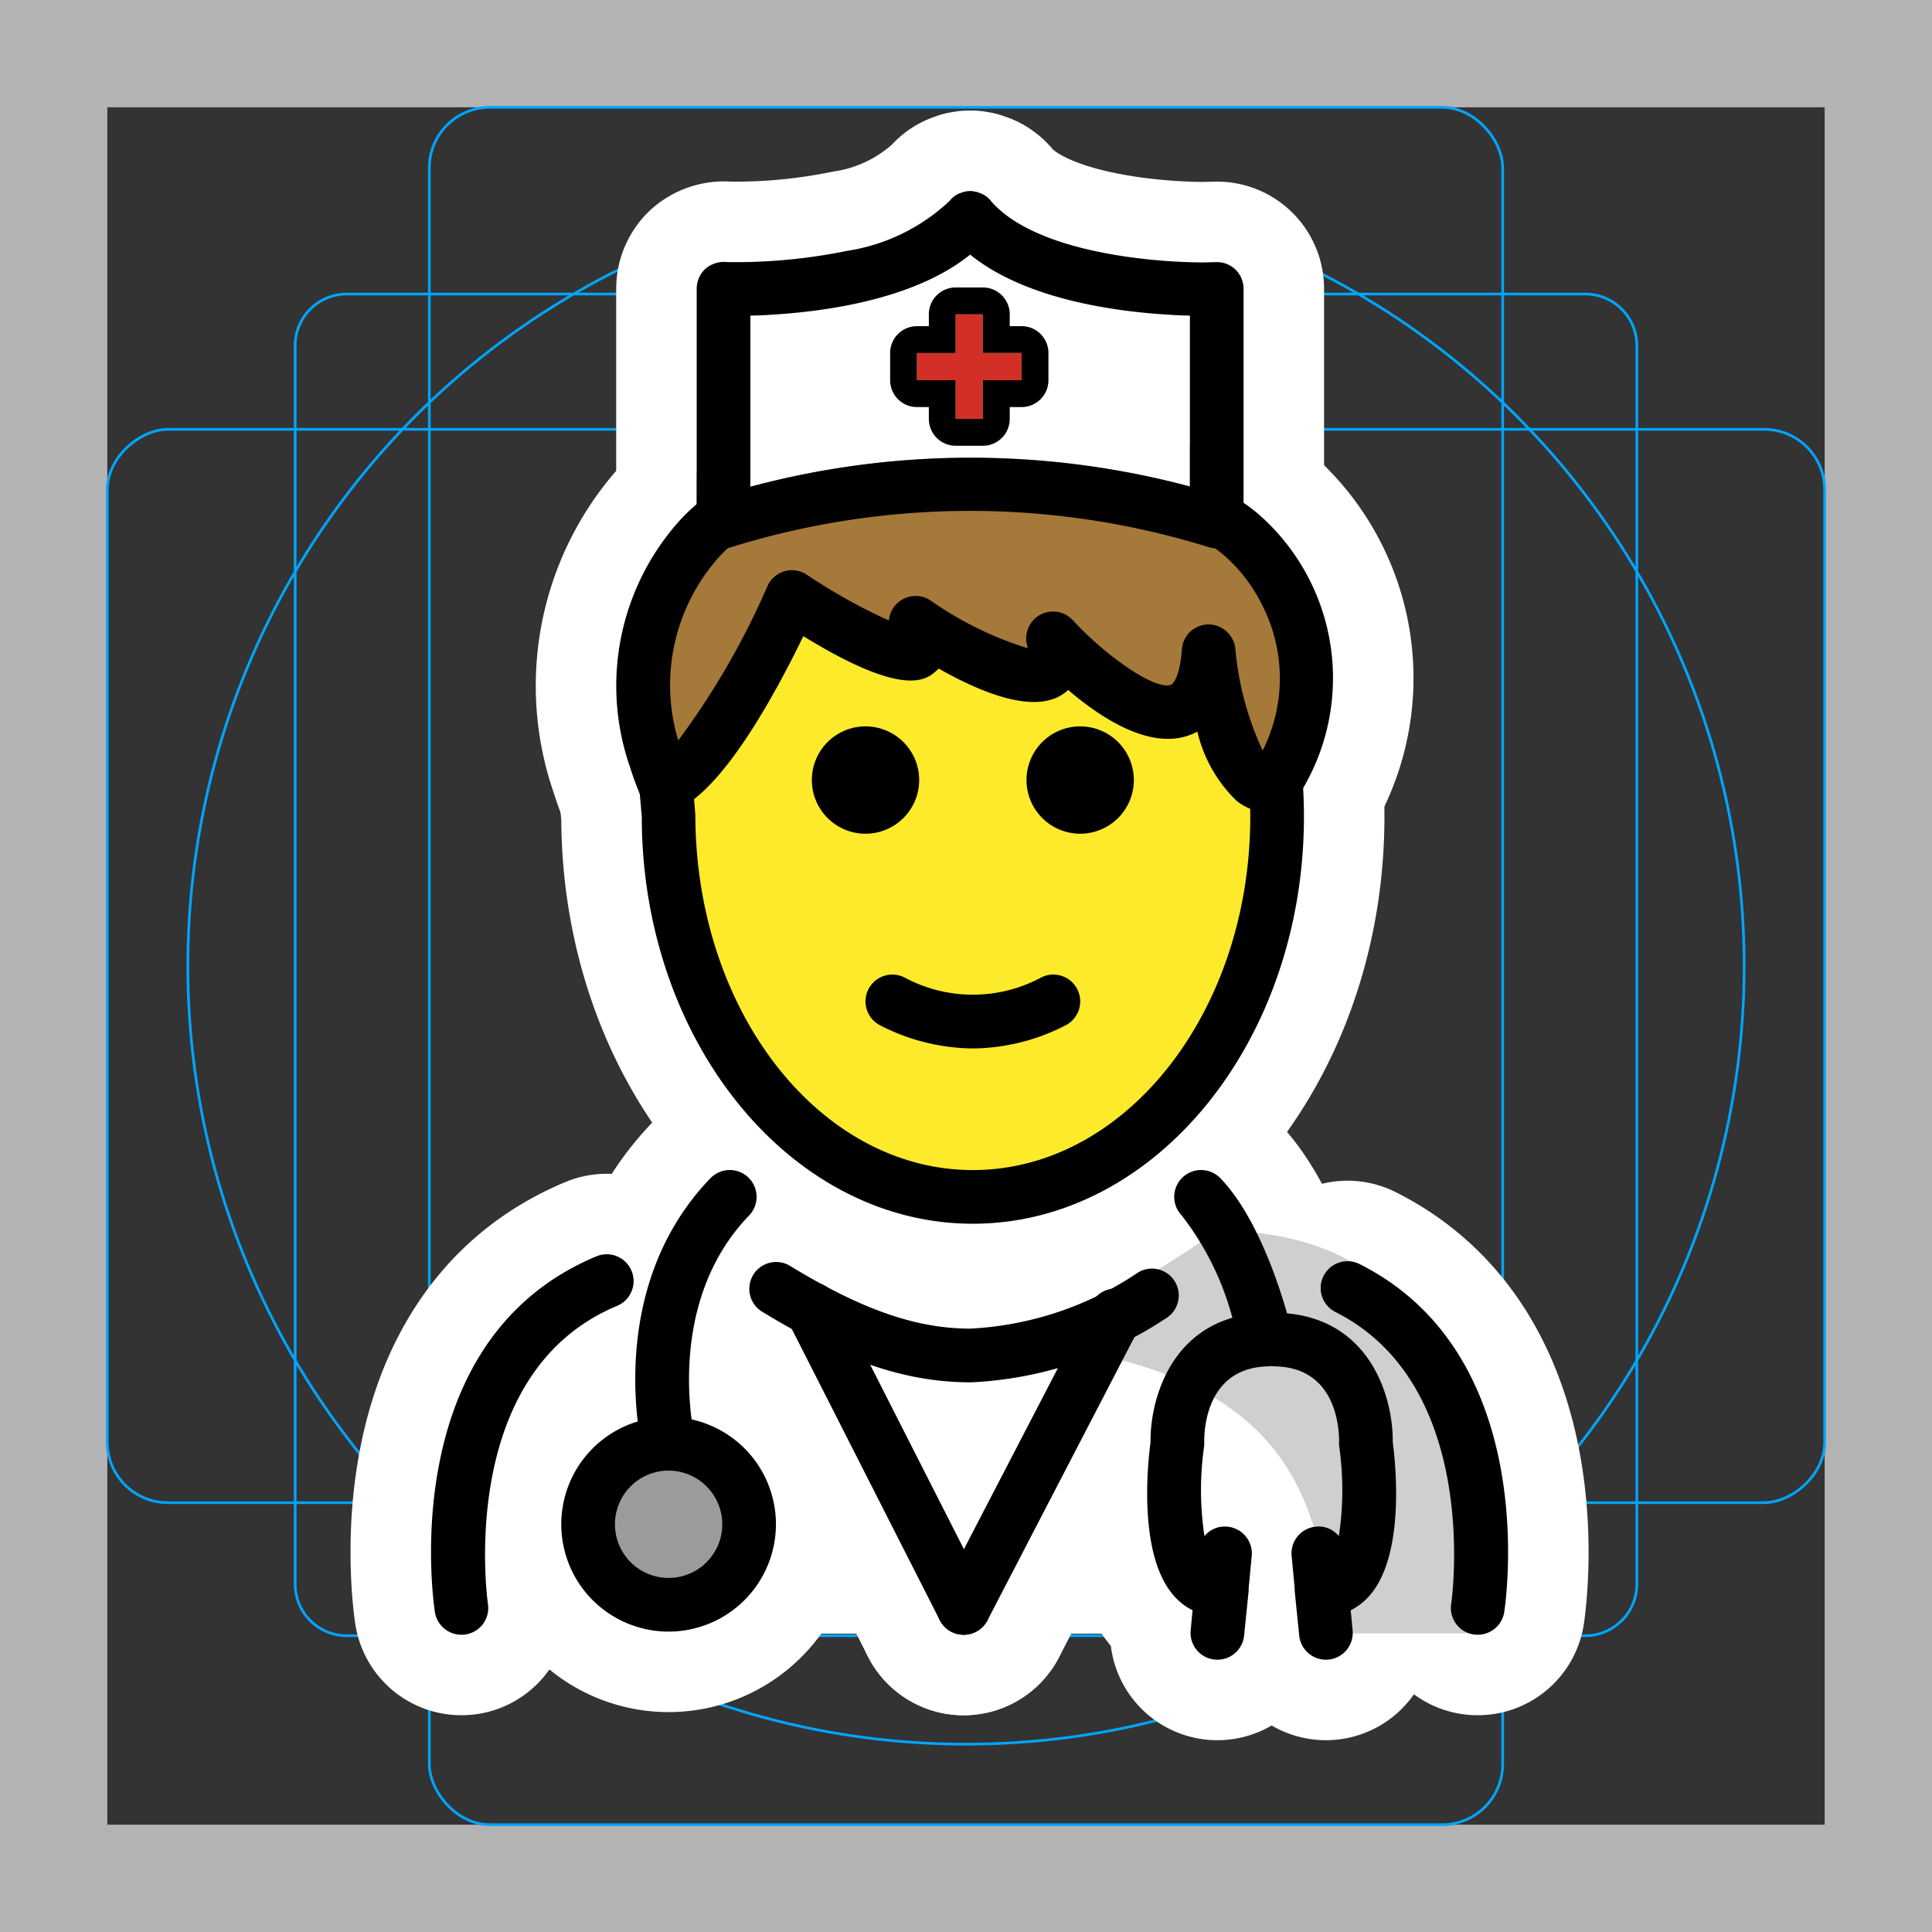 <svg viewBox="0 0 72 72" xmlns="http://www.w3.org/2000/svg"><rect x="0" y="0" width="72" height="72" fill="#333333" stroke="none"/><path fill="#b3b3b3" d="M68 4v64H4V4h64m4-4H0v72h72V0z"/><path fill="none" stroke="#00a5ff" stroke-miterlimit="10" stroke-width=".1" d="M12.923 10.958h46.154A1.923 1.923 0 0161 12.881v46.154a1.923 1.923 0 01-1.923 1.923H12.923A1.923 1.923 0 0111 59.035V12.881a1.923 1.923 0 011.923-1.923z"/><rect x="16" y="4" rx="2.254" width="40" height="64" fill="none" stroke="#00a5ff" stroke-miterlimit="10" stroke-width=".1"/><rect x="16" y="4" rx="2.254" width="40" height="64" transform="rotate(90 36 36)" fill="none" stroke="#00a5ff" stroke-miterlimit="10" stroke-width=".1"/><circle cx="36" cy="36" r="29" fill="none" stroke="#00a5ff" stroke-miterlimit="10" stroke-width=".1"/><g stroke-linecap="round" stroke-miterlimit="10" stroke-width="6" stroke="#fff" fill="none" stroke-linejoin="round"><path d="M46.034 10.04a.978.978 0 00-.73-.27c-.14 0-.31.01-.5.01-2-.01-6.2-.4-7.85-2.26a.755.755 0 00-.15-.16.895.895 0 00-.36-.19.267.267 0 00-.12-.03.468.468 0 00-.17-.02.496.496 0 00-.17.02.267.267 0 00-.12.03.907.907 0 00-.47.31c-.01.01-.02.03-.04.04a7.156 7.156 0 01-3.79 1.83 20.83 20.83 0 01-4.07.42c-.18 0-.35 0-.49-.01a1.062 1.062 0 00-.74.28 1.022 1.022 0 00-.3.72v8.47c0 .02.01.05.01.07a1.197 1.197 0 00.03.42.896.896 0 00.13.28 1.024 1.024 0 00.83.44.982.982 0 00.29-.05 29.974 29.974 0 0117.79 0 .998.998 0 001.18-.49.763.763 0 00.07-.16.564.564 0 00.03-.18.756.756 0 000-.26.144.144 0 00.02-.07v-8.47a.992.992 0 00-.31-.72zm-1.69 8.09a31.698 31.698 0 00-16.38.01v-6.38c.22 0 .48-.01.76-.03 2.04-.12 5.36-.57 7.43-2.24 2.07 1.67 5.39 2.12 7.43 2.24.28.02.54.03.76.03z"/><path d="M36.63 11.712v1.442h1.442v1.015H36.63v1.442h-1.015V14.17h-1.442v-1.015h1.442v-1.442h1.015m0-1h-1.015a1 1 0 00-1 1v.442h-.442a1 1 0 00-1 1v1.015a1 1 0 001 1h.442v.442a1 1 0 001 1h1.015a1 1 0 001-1v-.442h.442a1 1 0 001-1v-1.015a1 1 0 00-1-1h-.442v-.442a1 1 0 00-1-1zm5.625 18.357a2 2 0 11-2-2 2 2 0 012 2zm-8 0a2 2 0 11-2-2 2 2 0 012 2zm2 10.002a7.652 7.652 0 01-3.447-.857 1 1 0 11.895-1.79 5.378 5.378 0 005.105 0 1 1 0 11.895 1.79 7.653 7.653 0 01-3.448.857z"/><path d="M36.255 45.605c-6.803 0-12.338-6.807-12.338-15.174l-.12-1.372a1 1 0 01.911-1.082.99.99 0 011.081.912l.124 1.457c.004 7.35 4.642 13.259 10.342 13.259s10.339-5.91 10.339-13.174q0-.7-.057-1.385a1 1 0 011.994-.16q.062.762.063 1.545c0 8.367-5.535 15.174-12.34 15.174z"/><path d="M47.307 30.28a1.972 1.972 0 01-1.223-.436 5.245 5.245 0 01-1.462-2.58 2.313 2.313 0 01-.328.145c-1.466.513-3.244-.634-4.486-1.695a1.615 1.615 0 01-.166.134c-1.05.745-2.924.052-4.66-.933a1.281 1.281 0 01-.102.098c-.361.313-1.177 1.013-4.942-1.306-1.012 2.091-2.972 5.72-4.71 6.463a1.026 1.026 0 01-1.355-.51 11.657 11.657 0 01-.394-1.072 9.21 9.21 0 011.937-9.284 7.22 7.22 0 01.76-.69 1 1 0 011.235 1.573 5.287 5.287 0 00-.553.503 7.158 7.158 0 00-1.582 6.904 28.922 28.922 0 003.326-5.754 1 1 0 011.465-.423 21.199 21.199 0 003.06 1.708 1 1 0 011.551-.747 12.996 12.996 0 003.624 1.78 1.619 1.619 0 00-.027-.119 1 1 0 011.702-.929c1.33 1.433 3.094 2.607 3.652 2.413.115-.04.349-.369.417-1.324a.999.999 0 01.98-.928 1.017 1.017 0 011.012.895 11.214 11.214 0 001.018 3.804 5.977 5.977 0 00-.026-5.433 5.888 5.888 0 00-1.448-1.871 4.323 4.323 0 00-.433-.321 1 1 0 111.07-1.69 6.587 6.587 0 01.642.473 8.107 8.107 0 011.514 10.548l-.064.095a1.196 1.196 0 01-.722.489 1.982 1.982 0 01-.282.02zm-22.39 30.525a4 4 0 114-4 4.004 4.004 0 01-4 4zm0-6a2 2 0 102 2 2.003 2.003 0 00-2-2z"/><path d="M24.916 54.805a1 1 0 01-.97-.764c-.06-.245-1.413-6.04 2.53-10.132a1 1 0 111.44 1.389c-3.188 3.307-2.039 8.221-2.027 8.27a1 1 0 01-.973 1.236zm30.156 6.117a.996.996 0 01-.99-1.15c.012-.08 1.16-8.126-4.313-10.876a1 1 0 11.898-1.788c6.78 3.406 5.451 12.578 5.392 12.967a1 1 0 01-.987.847zm-18.9-9.407h-.104l-.041-.001c-2.372-.032-4.674-.83-7.651-2.647a1 1 0 011.04-1.707c2.685 1.639 4.699 2.345 6.715 2.355a12.265 12.265 0 006.29-2.099 1 1 0 011.016 1.723 14.364 14.364 0 01-7.196 2.375h-.07zm-18.979 9.407a1 1 0 01-.986-.847c-.063-.412-1.468-10.134 6.02-13.255a1 1 0 01.77 1.846c-6.037 2.517-4.826 11.02-4.813 11.107a.996.996 0 01-.99 1.149z"/><path d="M45.37 61.852a1.1 1.1 0 01-.1-.004 1 1 0 01-.897-1.091l.07-.747a2.273 2.273 0 01-.665-.507c-1.363-1.484-1.016-4.892-.901-5.756-.017-1.45.63-3.934 3.05-4.638a10.698 10.698 0 00-1.887-3.811 1 1 0 111.44-1.389c1.758 1.822 2.646 5.628 2.683 5.79a1 1 0 01-.942 1.222c-2.285.076-2.352 2.394-2.343 2.858a1.008 1.008 0 01-.01.163 11.459 11.459 0 00.019 3.304.977.977 0 01.861-.351 1 1 0 01.9 1.09l-.115 1.205a1.053 1.053 0 01-.004.148l-.165 1.616a1 1 0 01-.995.898z"/><path d="M49.412 61.852a1 1 0 01-.994-.899l-.164-1.616a.997.997 0 01-.004-.144l-.115-1.209a.999.999 0 01.9-1.09.974.974 0 01.86.351 11.448 11.448 0 00.018-3.303 1.076 1.076 0 01-.01-.168c.01-.459-.058-2.777-2.343-2.853a1 1 0 11.066-1.998c3.437.113 4.297 3.154 4.278 4.824.114.864.462 4.271-.9 5.757a2.303 2.303 0 01-.667.506l.071.748a1 1 0 01-.897 1.09 1.133 1.133 0 01-.099.005zm-13.498-.929a1.002 1.002 0 01-.893-.547l-5.657-11.133a1 1 0 111.783-.906l5.658 11.133a1 1 0 01-.89 1.453z"/><path d="M35.912 60.923a1 1 0 01-.887-1.461l5.658-10.902a1 1 0 011.775.922l-5.657 10.902a1 1 0 01-.889.539z"/></g><path fill="#fff" d="M16.95 60.88s-2.1-14.9 9.9-14.9c3.193 2.129 6.027 3.799 9.1 3.793l.276.1c3.074.006 5.908-1.864 9.1-3.992 11.564-.035 9.509 14.9 9.74 15"/><circle cx="24.917" cy="56.805" r="3" fill="#9b9b9a"/><path fill="#d0cfce" d="M45.38 45.868c-3.17 2.113-5.275 3.5-9.338 4.089 13.063.411 12.963 6.911 13.725 10.911h5.113s2.614-15.002-9.5-15z"/><path fill="#fff" d="M26.963 18.734v-7.97s6.72.26 9.19-2.64c2.47 2.9 9.19 2.64 9.19 2.64v7.94l-9.07-.88z"/><path fill="#d22f27" d="M34.173 14.169h1.442v1.442h1.015v-1.442h1.442v-1.015H36.63v-1.442h-1.015v1.442h-1.442v1.015z"/><g><path fill="#fcea2b" d="M47.445 29.273c-1.848.266-2.397-5-2.397-5-.384 5.37-5.804-.487-5.804-.487.876 3.42-5.124-.576-5.124-.576 1.437 3.047-4.607-.965-4.607-.965s-2.731 6.075-4.624 6.976c-.013.283-.034.564-.034.852 0 7.828 5.076 14.173 11.338 14.173s11.339-6.345 11.339-14.173c0-.31-.022-.612-.037-.916-.019.039-.03.078-.05.116z"/></g><g><path fill="#a57939" d="M47.544 29.06c-.03.07-.07.14-.1.21-1.85.27-2.4-5-2.4-5-.38 5.37-5.8-.48-5.8-.48.88 3.42-5.12-.58-5.12-.58 1.43 3.05-4.61-.96-4.61-.96s-2.81 6.25-4.7 7.01c-.01 0-.01.01-.02.01-.14-.33-.26-.66-.36-.98a8.222 8.222 0 011.7-8.29.896.896 0 01-.13-.28 1.197 1.197 0 01-.03-.42c0-.02-.01-.05-.01-.07v-1.59c.57-.72.13-.47.89-.82l.52 1.81.59-.49a31.698 31.698 0 0116.38-.01v-1.55a14.7 14.7 0 011.98 2.33c.01.01.01.02.02.03a12.24 12.24 0 011.58 3.15 9.314 9.314 0 01-.38 6.97z"/></g><g><path d="M46.034 10.04a.978.978 0 00-.73-.27c-.14 0-.31.01-.5.01-2-.01-6.2-.4-7.85-2.26a.755.755 0 00-.15-.16.895.895 0 00-.36-.19.267.267 0 00-.12-.03.468.468 0 00-.17-.02.496.496 0 00-.17.02.267.267 0 00-.12.03.907.907 0 00-.47.31c-.01.01-.02.03-.04.04a7.156 7.156 0 01-3.79 1.83 20.83 20.83 0 01-4.07.42c-.18 0-.35 0-.49-.01a1.062 1.062 0 00-.74.28 1.022 1.022 0 00-.3.72v8.47c0 .02.01.05.01.07a1.197 1.197 0 00.03.42.896.896 0 00.13.28 1.024 1.024 0 00.83.44.982.982 0 00.29-.05 29.974 29.974 0 0117.79 0 .998.998 0 001.18-.49.763.763 0 00.07-.16.564.564 0 00.03-.18.756.756 0 000-.26.144.144 0 00.02-.07v-8.47a.992.992 0 00-.31-.72zm-1.69 8.09a31.698 31.698 0 00-16.38.01v-6.38c.22 0 .48-.01.76-.03 2.04-.12 5.36-.57 7.43-2.24 2.07 1.67 5.39 2.12 7.43 2.24.28.02.54.03.76.03z"/><path d="M36.63 11.712v1.442h1.442v1.015H36.63v1.442h-1.015V14.17h-1.442v-1.015h1.442v-1.442h1.015m0-1h-1.015a1 1 0 00-1 1v.442h-.442a1 1 0 00-1 1v1.015a1 1 0 001 1h.442v.442a1 1 0 001 1h1.015a1 1 0 001-1v-.442h.442a1 1 0 001-1v-1.015a1 1 0 00-1-1h-.442v-.442a1 1 0 00-1-1zm5.625 18.357a2 2 0 11-2-2 2 2 0 012 2zm-8 0a2 2 0 11-2-2 2 2 0 012 2zm2 10.002a7.652 7.652 0 01-3.447-.857 1 1 0 11.895-1.79 5.378 5.378 0 005.105 0 1 1 0 11.895 1.79 7.653 7.653 0 01-3.448.857z"/><path d="M36.255 45.605c-6.803 0-12.338-6.807-12.338-15.174l-.12-1.372a1 1 0 01.911-1.082.99.99 0 011.081.912l.124 1.457c.004 7.35 4.642 13.259 10.342 13.259s10.339-5.91 10.339-13.174q0-.7-.057-1.385a1 1 0 011.994-.16q.062.762.063 1.545c0 8.367-5.535 15.174-12.34 15.174z"/><path d="M47.307 30.28a1.972 1.972 0 01-1.223-.436 5.245 5.245 0 01-1.462-2.58 2.313 2.313 0 01-.328.145c-1.466.513-3.244-.634-4.486-1.695a1.615 1.615 0 01-.166.134c-1.05.745-2.924.052-4.66-.933a1.281 1.281 0 01-.102.098c-.361.313-1.177 1.013-4.942-1.306-1.012 2.091-2.972 5.72-4.71 6.463a1.026 1.026 0 01-1.355-.51 11.657 11.657 0 01-.394-1.072 9.21 9.21 0 011.937-9.284 7.22 7.22 0 01.76-.69 1 1 0 011.235 1.573 5.287 5.287 0 00-.553.503 7.158 7.158 0 00-1.582 6.904 28.922 28.922 0 003.326-5.754 1 1 0 011.465-.423 21.199 21.199 0 003.06 1.708 1 1 0 011.551-.747 12.996 12.996 0 003.624 1.78 1.619 1.619 0 00-.027-.119 1 1 0 011.702-.929c1.33 1.433 3.094 2.607 3.652 2.413.115-.04.349-.369.417-1.324a.999.999 0 01.98-.928 1.017 1.017 0 011.012.895 11.214 11.214 0 001.018 3.804 5.977 5.977 0 00-.026-5.433 5.888 5.888 0 00-1.448-1.871 4.323 4.323 0 00-.433-.321 1 1 0 111.07-1.69 6.587 6.587 0 01.642.473 8.107 8.107 0 011.514 10.548l-.064.095a1.196 1.196 0 01-.722.489 1.982 1.982 0 01-.282.02zm-22.39 30.525a4 4 0 114-4 4.004 4.004 0 01-4 4zm0-6a2 2 0 102 2 2.003 2.003 0 00-2-2z"/><path d="M24.916 54.805a1 1 0 01-.97-.764c-.06-.245-1.413-6.04 2.53-10.132a1 1 0 111.44 1.389c-3.188 3.307-2.039 8.221-2.027 8.27a1 1 0 01-.973 1.236zm30.156 6.117a.996.996 0 01-.99-1.15c.012-.08 1.16-8.126-4.313-10.876a1 1 0 11.898-1.788c6.78 3.406 5.451 12.578 5.392 12.967a1 1 0 01-.987.847zm-18.9-9.407h-.104l-.041-.001c-2.372-.032-4.674-.83-7.651-2.647a1 1 0 011.04-1.707c2.685 1.639 4.699 2.345 6.715 2.355a12.265 12.265 0 006.29-2.099 1 1 0 011.016 1.723 14.364 14.364 0 01-7.196 2.375h-.07zm-18.979 9.407a1 1 0 01-.986-.847c-.063-.412-1.468-10.134 6.02-13.255a1 1 0 01.77 1.846c-6.037 2.517-4.826 11.02-4.813 11.107a.996.996 0 01-.99 1.149z"/><path d="M45.37 61.852a1.1 1.1 0 01-.1-.004 1 1 0 01-.897-1.091l.07-.747a2.273 2.273 0 01-.665-.507c-1.363-1.484-1.016-4.892-.901-5.756-.017-1.45.63-3.934 3.05-4.638a10.698 10.698 0 00-1.887-3.811 1 1 0 111.44-1.389c1.758 1.822 2.646 5.628 2.683 5.79a1 1 0 01-.942 1.222c-2.285.076-2.352 2.394-2.343 2.858a1.008 1.008 0 01-.01.163 11.459 11.459 0 00.019 3.304.977.977 0 01.861-.351 1 1 0 01.9 1.09l-.115 1.205a1.053 1.053 0 01-.004.148l-.165 1.616a1 1 0 01-.995.898z"/><path d="M49.412 61.852a1 1 0 01-.994-.899l-.164-1.616a.997.997 0 01-.004-.144l-.115-1.209a.999.999 0 01.9-1.09.974.974 0 01.86.351 11.448 11.448 0 00.018-3.303 1.076 1.076 0 01-.01-.168c.01-.459-.058-2.777-2.343-2.853a1 1 0 11.066-1.998c3.437.113 4.297 3.154 4.278 4.824.114.864.462 4.271-.9 5.757a2.303 2.303 0 01-.667.506l.071.748a1 1 0 01-.897 1.09 1.133 1.133 0 01-.099.005zm-13.498-.929a1.002 1.002 0 01-.893-.547l-5.657-11.133a1 1 0 111.783-.906l5.658 11.133a1 1 0 01-.89 1.453z"/><path d="M35.912 60.923a1 1 0 01-.887-1.461l5.658-10.902a1 1 0 011.775.922l-5.657 10.902a1 1 0 01-.889.539z"/></g></svg>